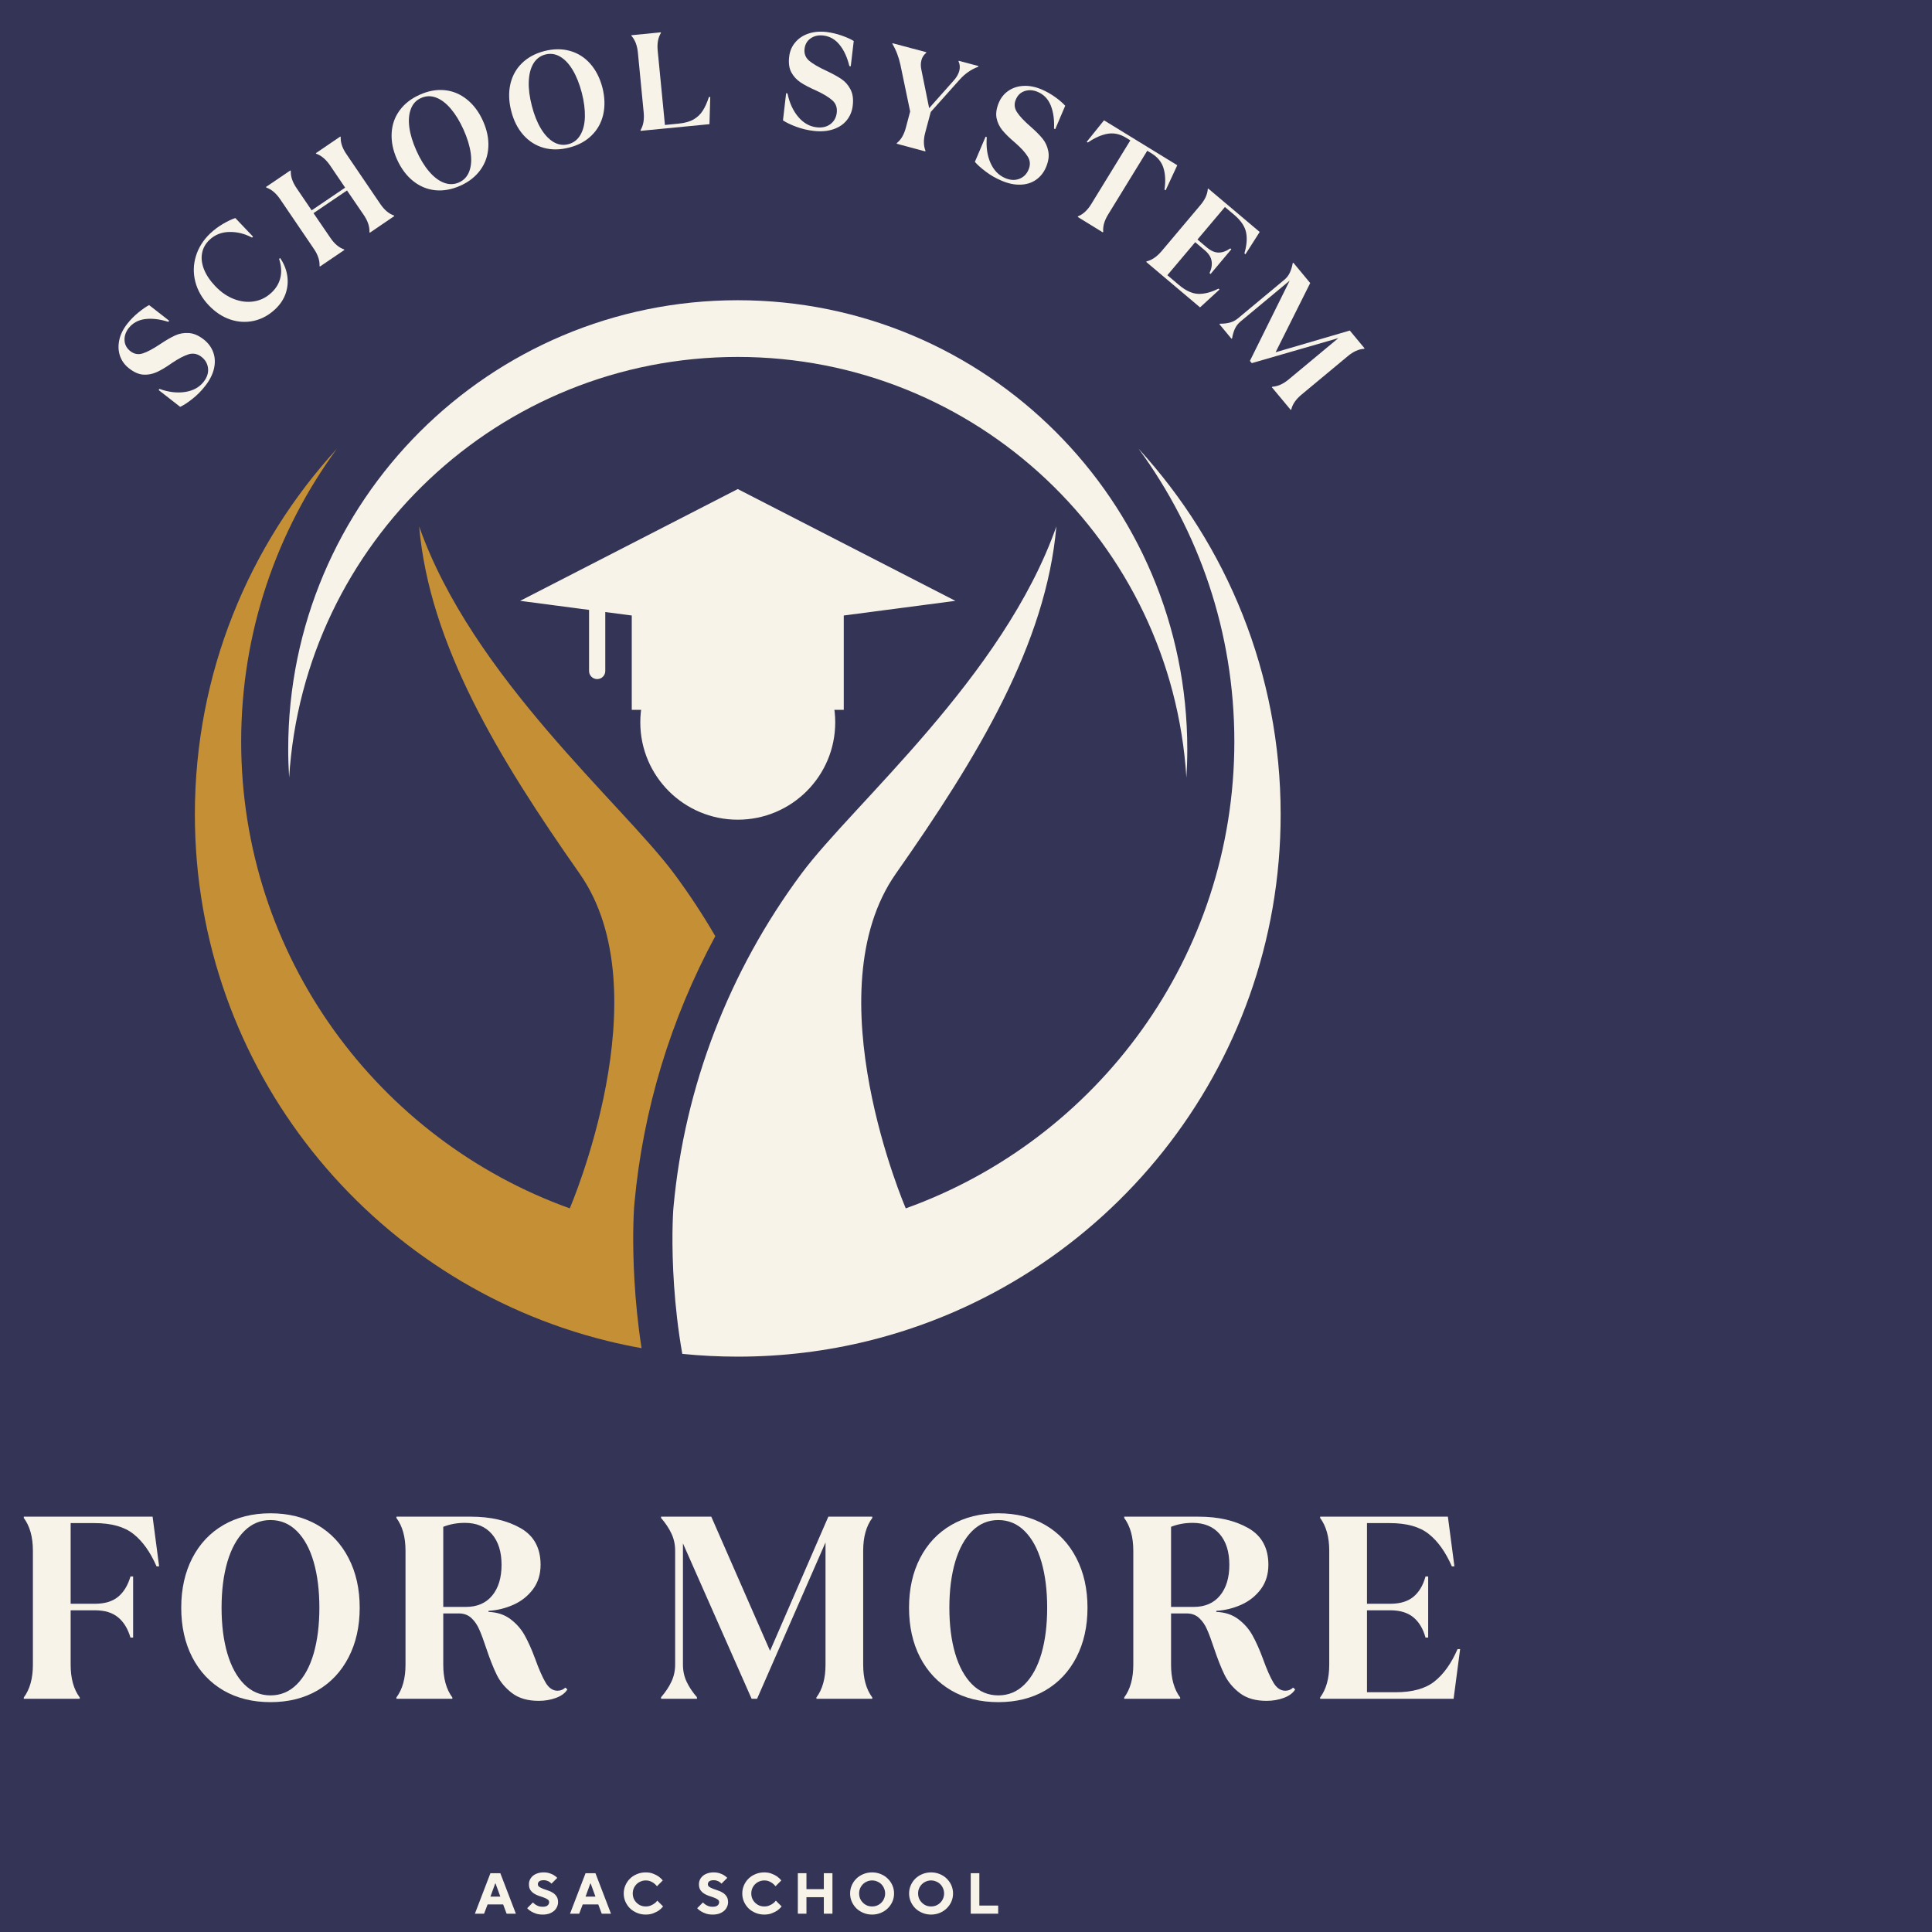 <svg xmlns="http://www.w3.org/2000/svg" xmlns:xlink="http://www.w3.org/1999/xlink" width="500" zoomAndPan="magnify" viewBox="0 0 375 375" height="500" preserveAspectRatio="xMidYMid meet" version="1.0"><defs><g/><clipPath id="257abada17"><path d="M 55 58.066 L 231 58.066 L 231 151 L 55 151 Z M 55 58.066 " clip-rule="nonzero"/></clipPath><clipPath id="3aa6c010ce"><path d="M 130 87 L 248.574 87 L 248.574 263.566 L 130 263.566 Z M 130 87 " clip-rule="nonzero"/></clipPath><clipPath id="a7061c2e11"><path d="M 37.824 87 L 139 87 L 139 262 L 37.824 262 Z M 37.824 87 " clip-rule="nonzero"/></clipPath></defs><rect x="-37.5" width="450" fill="#ffffff" y="-37.5" height="450" fill-opacity="1"/><rect x="-37.5" width="450" fill="#ffffff" y="-37.5" height="450" fill-opacity="1"/><rect x="-37.5" width="450" fill="#333456" y="-37.5" height="450" fill-opacity="1"/><path fill="#f8f3e8" d="M 124.281 140.207 C 124.281 150.645 132.75 159.102 143.199 159.102 C 153.648 159.102 162.117 150.645 162.117 140.207 C 162.117 129.773 153.648 121.312 143.199 121.312 C 132.75 121.312 124.281 129.773 124.281 140.207 " fill-opacity="1" fill-rule="nonzero"/><g clip-path="url(#257abada17)"><path fill="#f8f3e8" d="M 143.199 69.281 C 96.855 69.281 58.961 105.363 56.121 150.934 C 56.008 149.109 55.941 147.273 55.941 145.422 C 55.941 97.289 95.008 58.273 143.199 58.273 C 191.387 58.273 230.453 97.289 230.453 145.422 C 230.453 147.273 230.391 149.109 230.277 150.934 C 227.438 105.363 189.539 69.281 143.199 69.281 " fill-opacity="1" fill-rule="nonzero"/></g><path fill="#f8f3e8" d="M 100.957 116.625 L 143.199 94.926 L 185.441 116.625 L 163.773 119.469 L 163.773 137.781 L 122.625 137.781 L 122.625 119.469 L 117.484 118.797 L 117.484 130.242 C 117.484 131.109 116.781 131.812 115.91 131.812 C 115.043 131.812 114.336 131.109 114.336 130.242 L 114.336 118.383 L 100.957 116.625 " fill-opacity="1" fill-rule="nonzero"/><g clip-path="url(#3aa6c010ce)"><path fill="#f8f3e8" d="M 130.527 239.371 C 130.555 236.797 130.656 234.996 130.727 234.262 C 132.875 210.902 141.484 188.527 155.566 169.566 C 165.586 156.07 194.777 131.359 205.039 102.18 C 203.055 124.977 189.785 146.922 173.891 169.566 C 157.711 192.625 175.809 234.543 175.809 234.543 C 212.992 221.195 239.586 185.66 239.586 143.926 C 239.586 122.668 232.68 103.027 221 87.098 C 238.121 105.812 248.574 130.727 248.574 158.078 C 248.574 207.484 214.492 248.934 168.531 260.266 C 160.418 262.266 151.93 263.324 143.199 263.324 C 139.562 263.324 135.973 263.141 132.43 262.785 C 130.77 253.359 130.477 244.707 130.527 239.371 " fill-opacity="1" fill-rule="nonzero"/></g><g clip-path="url(#a7061c2e11)"><path fill="#c59035" d="M 122.91 239.297 C 122.938 236.555 123.047 234.52 123.145 233.531 C 124.812 215.375 130.176 197.762 138.836 181.711 C 136.406 177.531 133.738 173.477 130.836 169.566 C 120.809 156.074 91.621 131.363 81.359 102.184 C 83.344 124.977 96.613 146.922 112.504 169.566 C 128.691 192.625 110.59 234.543 110.59 234.543 C 73.406 221.195 46.812 185.664 46.812 143.93 C 46.812 122.668 53.719 103.027 65.398 87.098 C 48.273 105.812 37.824 130.727 37.824 158.082 C 37.824 207.484 71.902 248.934 117.867 260.266 C 120.059 260.805 122.281 261.277 124.527 261.676 C 123.039 252.109 122.871 243.664 122.91 239.297 " fill-opacity="1" fill-rule="nonzero"/></g><g fill="#f8f3e8" fill-opacity="1"><g transform="translate(34.644, 81)"><g><path d="M 5.188 -6.094 C 4.445 -5.133 3.617 -4.297 2.703 -3.578 C 1.797 -2.859 1.004 -2.344 0.328 -2.031 L -3.859 -5.297 L -3.688 -5.516 C -1.926 -4.879 -0.27 -4.68 1.281 -4.922 C 2.844 -5.16 4.047 -5.82 4.891 -6.906 C 5.555 -7.758 5.836 -8.629 5.734 -9.516 C 5.641 -10.398 5.223 -11.133 4.484 -11.719 C 3.691 -12.332 2.852 -12.504 1.969 -12.234 C 1.094 -11.961 0.023 -11.406 -1.234 -10.562 C -2.367 -9.758 -3.359 -9.164 -4.203 -8.781 C -5.047 -8.395 -5.914 -8.227 -6.812 -8.281 C -7.719 -8.344 -8.645 -8.75 -9.594 -9.5 C -10.426 -10.145 -11.008 -10.941 -11.344 -11.891 C -11.676 -12.848 -11.727 -13.875 -11.5 -14.969 C -11.27 -16.062 -10.75 -17.125 -9.938 -18.156 C -9.301 -18.969 -8.582 -19.695 -7.781 -20.344 C -6.977 -21 -6.285 -21.477 -5.703 -21.781 L -1.812 -18.75 L -1.969 -18.531 C -3.656 -19.062 -5.164 -19.238 -6.5 -19.062 C -7.832 -18.883 -8.891 -18.301 -9.672 -17.312 C -10.254 -16.551 -10.52 -15.754 -10.469 -14.922 C -10.426 -14.086 -10.047 -13.391 -9.328 -12.828 C -8.598 -12.266 -7.797 -12.125 -6.922 -12.406 C -6.047 -12.688 -4.898 -13.301 -3.484 -14.25 C -2.398 -14.977 -1.453 -15.523 -0.641 -15.891 C 0.172 -16.266 1.047 -16.422 1.984 -16.359 C 2.93 -16.305 3.906 -15.891 4.906 -15.109 C 5.781 -14.422 6.395 -13.586 6.75 -12.609 C 7.102 -11.641 7.148 -10.586 6.891 -9.453 C 6.629 -8.328 6.062 -7.207 5.188 -6.094 Z M 5.188 -6.094 "/></g></g></g><g fill="#f8f3e8" fill-opacity="1"><g transform="translate(46.036, 66.573)"><g><path d="M 7.422 -6.594 C 6.172 -5.406 4.773 -4.641 3.234 -4.297 C 1.691 -3.961 0.16 -4.051 -1.359 -4.562 C -2.879 -5.082 -4.266 -6 -5.516 -7.312 C -6.828 -8.695 -7.695 -10.223 -8.125 -11.891 C -8.551 -13.555 -8.516 -15.207 -8.016 -16.844 C -7.523 -18.477 -6.609 -19.941 -5.266 -21.234 C -4.441 -22.004 -3.582 -22.645 -2.688 -23.156 C -1.789 -23.676 -1.016 -24.039 -0.359 -24.25 L 3.078 -20.641 L 2.891 -20.453 C 1.441 -21.223 -0.035 -21.586 -1.547 -21.547 C -3.055 -21.516 -4.332 -21.004 -5.375 -20.016 C -6.156 -19.273 -6.633 -18.414 -6.812 -17.438 C -7 -16.469 -6.879 -15.43 -6.453 -14.328 C -6.023 -13.223 -5.289 -12.125 -4.25 -11.031 C -3.156 -9.875 -1.945 -9.039 -0.625 -8.531 C 0.695 -8.02 2 -7.867 3.281 -8.078 C 4.562 -8.285 5.703 -8.863 6.703 -9.812 C 7.598 -10.664 8.164 -11.645 8.406 -12.75 C 8.645 -13.852 8.555 -15.039 8.141 -16.312 L 8.328 -16.5 C 9.055 -15.445 9.516 -14.332 9.703 -13.156 C 9.898 -11.988 9.812 -10.832 9.438 -9.688 C 9.062 -8.551 8.391 -7.52 7.422 -6.594 Z M 7.422 -6.594 "/></g></g></g><g fill="#f8f3e8" fill-opacity="1"><g transform="translate(60.571, 52.78)"><g><path d="M 1.453 -1.156 C 1.504 -2.207 1.141 -3.312 0.359 -4.469 L -6.203 -14.125 C -6.992 -15.281 -7.883 -16.031 -8.875 -16.375 L -8.953 -16.484 L -4.203 -19.703 L -4.125 -19.594 C -4.176 -18.539 -3.805 -17.438 -3.016 -16.281 L -0.078 -11.953 L 6.422 -16.359 L 3.484 -20.688 C 2.691 -21.844 1.801 -22.594 0.812 -22.938 L 0.734 -23.047 L 5.484 -26.281 L 5.562 -26.172 C 5.508 -25.117 5.879 -24.016 6.672 -22.859 L 13.234 -13.203 C 14.016 -12.047 14.898 -11.297 15.891 -10.953 L 15.969 -10.844 L 11.219 -7.609 L 11.141 -7.719 C 11.191 -8.77 10.828 -9.875 10.047 -11.031 L 6.781 -15.812 L 0.281 -11.406 L 3.547 -6.625 C 4.328 -5.469 5.211 -4.719 6.203 -4.375 L 6.281 -4.266 L 1.531 -1.047 Z M 1.453 -1.156 "/></g></g></g><g fill="#f8f3e8" fill-opacity="1"><g transform="translate(79.94, 39.894)"><g><path d="M 9.438 -3.859 C 7.758 -3.109 6.129 -2.812 4.547 -2.969 C 2.961 -3.133 1.523 -3.734 0.234 -4.766 C -1.047 -5.797 -2.082 -7.188 -2.875 -8.938 C -3.656 -10.676 -4.004 -12.375 -3.922 -14.031 C -3.836 -15.688 -3.328 -17.156 -2.391 -18.438 C -1.461 -19.727 -0.16 -20.75 1.516 -21.5 C 3.172 -22.25 4.789 -22.547 6.375 -22.391 C 7.957 -22.234 9.395 -21.633 10.688 -20.594 C 11.977 -19.562 13.016 -18.176 13.797 -16.438 C 14.586 -14.688 14.938 -12.984 14.844 -11.328 C 14.758 -9.68 14.25 -8.211 13.312 -6.922 C 12.383 -5.629 11.094 -4.609 9.438 -3.859 Z M 9.156 -4.484 C 10.102 -4.91 10.766 -5.625 11.141 -6.625 C 11.523 -7.625 11.617 -8.816 11.422 -10.203 C 11.223 -11.598 10.758 -13.109 10.031 -14.734 C 9.301 -16.359 8.477 -17.707 7.562 -18.781 C 6.656 -19.852 5.703 -20.578 4.703 -20.953 C 3.711 -21.328 2.742 -21.301 1.797 -20.875 C 0.848 -20.457 0.188 -19.75 -0.188 -18.75 C -0.57 -17.75 -0.672 -16.551 -0.484 -15.156 C -0.297 -13.77 0.16 -12.266 0.891 -10.641 C 1.617 -9.016 2.441 -7.664 3.359 -6.594 C 4.285 -5.52 5.242 -4.797 6.234 -4.422 C 7.234 -4.047 8.207 -4.066 9.156 -4.484 Z M 9.156 -4.484 "/></g></g></g><g fill="#f8f3e8" fill-opacity="1"><g transform="translate(100.526, 30.844)"><g><path d="M 9.953 -2.203 C 8.172 -1.742 6.516 -1.727 4.984 -2.156 C 3.453 -2.594 2.141 -3.426 1.047 -4.656 C -0.047 -5.895 -0.828 -7.441 -1.297 -9.297 C -1.773 -11.148 -1.832 -12.883 -1.469 -14.5 C -1.102 -16.113 -0.352 -17.473 0.781 -18.578 C 1.914 -19.691 3.375 -20.477 5.156 -20.938 C 6.914 -21.383 8.562 -21.395 10.094 -20.969 C 11.633 -20.539 12.953 -19.707 14.047 -18.469 C 15.141 -17.227 15.926 -15.68 16.406 -13.828 C 16.875 -11.973 16.926 -10.238 16.562 -8.625 C 16.195 -7.02 15.441 -5.66 14.297 -4.547 C 13.16 -3.43 11.711 -2.648 9.953 -2.203 Z M 9.797 -2.859 C 10.797 -3.117 11.566 -3.707 12.109 -4.625 C 12.66 -5.551 12.957 -6.719 13 -8.125 C 13.039 -9.531 12.844 -11.094 12.406 -12.812 C 11.957 -14.539 11.375 -16.008 10.656 -17.219 C 9.945 -18.426 9.129 -19.301 8.203 -19.844 C 7.285 -20.383 6.328 -20.523 5.328 -20.266 C 4.328 -20.004 3.551 -19.414 3 -18.5 C 2.457 -17.582 2.16 -16.422 2.109 -15.016 C 2.055 -13.609 2.254 -12.039 2.703 -10.312 C 3.141 -8.594 3.719 -7.129 4.438 -5.922 C 5.164 -4.711 5.988 -3.832 6.906 -3.281 C 7.832 -2.738 8.797 -2.598 9.797 -2.859 Z M 9.797 -2.859 "/></g></g></g><g fill="#f8f3e8" fill-opacity="1"><g transform="translate(122.502, 25.571)"><g><path d="M 1.828 -0.312 C 2.367 -1.207 2.57 -2.348 2.438 -3.734 L 1.312 -15.359 C 1.176 -16.754 0.758 -17.836 0.062 -18.609 L 0.047 -18.734 L 5.766 -19.297 L 5.781 -19.172 C 5.227 -18.273 5.02 -17.129 5.156 -15.734 L 6.562 -1.312 L 9.219 -1.578 C 10.406 -1.691 11.375 -1.961 12.125 -2.391 C 12.875 -2.828 13.469 -3.395 13.906 -4.094 C 14.352 -4.789 14.75 -5.672 15.094 -6.734 L 15.359 -6.75 L 15.203 -1.469 L 1.844 -0.172 Z M 1.828 -0.312 "/></g></g></g><g fill="#f8f3e8" fill-opacity="1"><g transform="translate(140.77, 24.177)"><g/></g></g><g fill="#f8f3e8" fill-opacity="1"><g transform="translate(150.069, 24.146)"><g><path d="M 7.906 1.266 C 6.695 1.129 5.551 0.859 4.469 0.453 C 3.383 0.047 2.531 -0.363 1.906 -0.781 L 2.516 -6.047 L 2.781 -6.016 C 3.164 -4.172 3.863 -2.648 4.875 -1.453 C 5.883 -0.266 7.07 0.406 8.438 0.562 C 9.52 0.688 10.414 0.477 11.125 -0.062 C 11.832 -0.602 12.238 -1.336 12.344 -2.266 C 12.457 -3.266 12.172 -4.066 11.484 -4.672 C 10.797 -5.285 9.766 -5.91 8.391 -6.547 C 7.109 -7.109 6.082 -7.645 5.312 -8.156 C 4.539 -8.676 3.941 -9.332 3.516 -10.125 C 3.098 -10.926 2.961 -11.926 3.109 -13.125 C 3.223 -14.176 3.602 -15.094 4.25 -15.875 C 4.895 -16.664 5.742 -17.242 6.797 -17.609 C 7.848 -17.973 9.031 -18.082 10.344 -17.938 C 11.363 -17.812 12.359 -17.578 13.328 -17.234 C 14.305 -16.891 15.078 -16.539 15.641 -16.188 L 15.062 -11.281 L 14.797 -11.312 C 14.379 -13.031 13.742 -14.41 12.891 -15.453 C 12.047 -16.504 11 -17.102 9.75 -17.25 C 8.789 -17.363 7.969 -17.18 7.281 -16.703 C 6.594 -16.234 6.195 -15.551 6.094 -14.656 C 5.988 -13.727 6.285 -12.961 6.984 -12.359 C 7.68 -11.766 8.805 -11.109 10.359 -10.391 C 11.535 -9.836 12.492 -9.312 13.234 -8.812 C 13.973 -8.32 14.562 -7.656 15 -6.812 C 15.445 -5.977 15.598 -4.938 15.453 -3.688 C 15.328 -2.57 14.938 -1.609 14.281 -0.797 C 13.633 0.004 12.758 0.586 11.656 0.953 C 10.562 1.316 9.312 1.422 7.906 1.266 Z M 7.906 1.266 "/></g></g></g><g fill="#f8f3e8" fill-opacity="1"><g transform="translate(168.332, 26.386)"><g><path d="M 5.75 1.375 C 6.562 0.727 7.145 -0.27 7.5 -1.625 L 8.328 -4.75 L 6.438 -13.812 C 6.102 -15.352 5.582 -16.707 4.875 -17.875 L 4.906 -18 L 11.469 -16.25 L 11.438 -16.125 C 10.969 -15.738 10.66 -15.266 10.516 -14.703 C 10.359 -14.117 10.359 -13.484 10.516 -12.797 L 12.016 -5.391 L 16.875 -10.859 C 17.363 -11.422 17.691 -12.004 17.859 -12.609 C 18.035 -13.297 17.988 -13.914 17.719 -14.469 L 17.75 -14.594 L 21.594 -13.562 L 21.562 -13.438 C 20.188 -12.926 18.988 -12.102 17.969 -10.969 L 12.328 -4.656 L 11.25 -0.625 C 10.895 0.727 10.91 1.891 11.297 2.859 L 11.266 3 L 5.719 1.516 Z M 5.75 1.375 "/></g></g></g><g fill="#f8f3e8" fill-opacity="1"><g transform="translate(187.162, 31.607)"><g><path d="M 7.219 3.453 C 6.102 2.984 5.082 2.395 4.156 1.688 C 3.227 0.988 2.531 0.363 2.062 -0.188 L 4.141 -5.078 L 4.375 -4.984 C 4.219 -3.109 4.453 -1.453 5.078 -0.016 C 5.711 1.422 6.66 2.41 7.922 2.953 C 8.922 3.379 9.836 3.43 10.672 3.109 C 11.504 2.797 12.102 2.207 12.469 1.344 C 12.863 0.426 12.816 -0.422 12.328 -1.203 C 11.848 -1.992 11.039 -2.883 9.906 -3.875 C 8.832 -4.781 8 -5.594 7.406 -6.312 C 6.82 -7.031 6.441 -7.828 6.266 -8.703 C 6.098 -9.586 6.25 -10.586 6.719 -11.703 C 7.133 -12.672 7.758 -13.438 8.594 -14 C 9.438 -14.57 10.414 -14.883 11.531 -14.938 C 12.645 -14.988 13.805 -14.758 15.016 -14.25 C 15.961 -13.844 16.852 -13.336 17.688 -12.734 C 18.52 -12.129 19.156 -11.578 19.594 -11.078 L 17.656 -6.531 L 17.422 -6.641 C 17.504 -8.398 17.289 -9.906 16.781 -11.156 C 16.27 -12.406 15.43 -13.273 14.266 -13.766 C 13.391 -14.141 12.551 -14.195 11.75 -13.938 C 10.945 -13.676 10.367 -13.129 10.016 -12.297 C 9.648 -11.453 9.719 -10.641 10.219 -9.859 C 10.719 -9.078 11.609 -8.129 12.891 -7.016 C 13.879 -6.148 14.648 -5.375 15.203 -4.688 C 15.766 -4 16.133 -3.188 16.312 -2.25 C 16.5 -1.32 16.348 -0.281 15.859 0.875 C 15.422 1.895 14.773 2.703 13.922 3.297 C 13.066 3.891 12.062 4.203 10.906 4.234 C 9.75 4.273 8.52 4.016 7.219 3.453 Z M 7.219 3.453 "/></g></g></g><g fill="#f8f3e8" fill-opacity="1"><g transform="translate(204.024, 38.933)"><g><path d="M 5.234 3.047 C 6.203 2.66 7.051 1.875 7.781 0.688 L 15.375 -11.688 L 14.531 -12.203 C 13.363 -12.922 12.172 -13.176 10.953 -12.969 C 9.742 -12.758 8.469 -12.191 7.125 -11.266 L 6.906 -11.406 L 10.266 -15.578 L 24.484 -6.859 L 22.219 -1.984 L 22 -2.125 C 22.238 -3.727 22.176 -5.117 21.812 -6.297 C 21.457 -7.473 20.688 -8.426 19.5 -9.156 L 18.656 -9.672 L 11.062 2.703 C 10.332 3.891 10.016 5.004 10.109 6.047 L 10.031 6.172 L 5.156 3.172 Z M 5.234 3.047 "/></g></g></g><g fill="#f8f3e8" fill-opacity="1"><g transform="translate(221.053, 49.633)"><g><path d="M 1.516 1.094 C 2.523 0.852 3.484 0.203 4.391 -0.859 L 11.922 -9.797 C 12.828 -10.859 13.312 -11.91 13.375 -12.953 L 13.453 -13.047 L 23.453 -4.609 L 20.688 -0.281 L 20.484 -0.453 C 20.941 -2.004 21.051 -3.359 20.812 -4.516 C 20.582 -5.68 19.812 -6.82 18.5 -7.938 L 16.703 -9.453 L 11.375 -3.141 L 13.188 -1.609 C 13.969 -0.953 14.727 -0.617 15.469 -0.609 C 16.219 -0.609 16.977 -0.879 17.75 -1.422 L 17.953 -1.25 L 13.922 3.547 L 13.719 3.375 C 14.113 2.52 14.242 1.723 14.109 0.984 C 13.984 0.254 13.531 -0.438 12.75 -1.094 L 10.938 -2.625 L 5.531 3.781 L 7.766 5.672 C 9.086 6.785 10.344 7.363 11.531 7.406 C 12.719 7.445 14.023 7.109 15.453 6.391 L 15.656 6.562 L 11.875 10.031 L 1.422 1.203 Z M 1.516 1.094 "/></g></g></g><g fill="#f8f3e8" fill-opacity="1"><g transform="translate(235.795, 61.86)"><g><path d="M 1.016 0.969 C 1.711 0.977 2.348 0.906 2.922 0.75 C 3.492 0.602 4.016 0.332 4.484 -0.062 L 13.484 -7.547 C 13.961 -7.941 14.32 -8.406 14.562 -8.938 C 14.812 -9.477 15 -10.098 15.125 -10.797 L 15.234 -10.875 L 18.516 -6.922 L 11.797 6.516 L 26.203 2.297 L 29.078 5.766 L 28.969 5.844 C 27.926 5.906 26.867 6.383 25.797 7.281 L 16.812 14.75 C 15.738 15.645 15.082 16.598 14.844 17.609 L 14.734 17.703 L 11.062 13.297 L 11.172 13.203 C 12.211 13.148 13.27 12.676 14.344 11.781 L 23.984 3.766 L 7.172 8.625 L 6.812 8.188 L 14.531 -7.391 L 4.984 0.547 C 4.516 0.941 4.156 1.406 3.906 1.938 C 3.656 2.477 3.473 3.098 3.359 3.797 L 3.234 3.891 L 0.891 1.062 Z M 1.016 0.969 "/></g></g></g><g fill="#f8f3e8" fill-opacity="1"><g transform="translate(1.088, 329.729)"><g><path d="M 3.531 -0.25 C 4.707 -1.832 5.297 -3.953 5.297 -6.609 L 5.297 -28.734 C 5.297 -31.391 4.707 -33.508 3.531 -35.094 L 3.531 -35.344 L 28.531 -35.344 L 29.797 -25.703 L 29.297 -25.703 C 28.078 -28.492 26.582 -30.586 24.812 -31.984 C 23.051 -33.391 20.535 -34.094 17.266 -34.094 L 12.625 -34.094 L 12.625 -18.438 L 17.328 -18.438 C 19.242 -18.438 20.75 -18.891 21.844 -19.797 C 22.938 -20.703 23.734 -22.016 24.234 -23.734 L 24.75 -23.734 L 24.75 -11.875 L 24.234 -11.875 C 23.734 -13.582 22.938 -14.891 21.844 -15.797 C 20.75 -16.711 19.242 -17.172 17.328 -17.172 L 12.625 -17.172 L 12.625 -6.609 C 12.625 -3.953 13.211 -1.832 14.391 -0.25 L 14.391 0 L 3.531 0 Z M 3.531 -0.25 "/></g></g></g><g fill="#f8f3e8" fill-opacity="1"><g transform="translate(33.209, 329.729)"><g><path d="M 19.297 0.656 C 15.828 0.656 12.785 -0.098 10.172 -1.609 C 7.566 -3.129 5.547 -5.273 4.109 -8.047 C 2.68 -10.828 1.969 -14.035 1.969 -17.672 C 1.969 -21.305 2.68 -24.516 4.109 -27.297 C 5.547 -30.078 7.566 -32.223 10.172 -33.734 C 12.785 -35.242 15.828 -36 19.297 -36 C 22.766 -36 25.801 -35.242 28.406 -33.734 C 31.008 -32.223 33.023 -30.078 34.453 -27.297 C 35.891 -24.516 36.609 -21.305 36.609 -17.672 C 36.609 -14.035 35.891 -10.828 34.453 -8.047 C 33.023 -5.273 31.008 -3.129 28.406 -1.609 C 25.801 -0.098 22.766 0.656 19.297 0.656 Z M 19.297 -0.656 C 21.273 -0.656 22.977 -1.367 24.406 -2.797 C 25.844 -4.234 26.93 -6.227 27.672 -8.781 C 28.41 -11.344 28.781 -14.305 28.781 -17.672 C 28.781 -21.035 28.41 -24 27.672 -26.562 C 26.93 -29.125 25.844 -31.117 24.406 -32.547 C 22.977 -33.973 21.273 -34.688 19.297 -34.688 C 17.336 -34.688 15.641 -33.973 14.203 -32.547 C 12.773 -31.117 11.68 -29.125 10.922 -26.562 C 10.172 -24 9.797 -21.035 9.797 -17.672 C 9.797 -14.305 10.172 -11.344 10.922 -8.781 C 11.68 -6.227 12.773 -4.234 14.203 -2.797 C 15.641 -1.367 17.336 -0.656 19.297 -0.656 Z M 19.297 -0.656 "/></g></g></g><g fill="#f8f3e8" fill-opacity="1"><g transform="translate(73.412, 329.729)"><g><path d="M 31.156 0.406 C 29.039 0.406 27.32 -0.086 26 -1.078 C 24.688 -2.078 23.691 -3.258 23.016 -4.625 C 22.348 -5.988 21.66 -7.727 20.953 -9.844 C 20.453 -11.363 20.004 -12.566 19.609 -13.453 C 19.223 -14.348 18.711 -15.086 18.078 -15.672 C 17.441 -16.266 16.633 -16.562 15.656 -16.562 L 12.625 -16.562 L 12.625 -6.609 C 12.625 -3.953 13.211 -1.832 14.391 -0.25 L 14.391 0 L 3.531 0 L 3.531 -0.25 C 4.707 -1.832 5.297 -3.953 5.297 -6.609 L 5.297 -28.734 C 5.297 -31.391 4.707 -33.508 3.531 -35.094 L 3.531 -35.344 L 17.984 -35.344 C 21.816 -35.344 25.031 -34.602 27.625 -33.125 C 30.219 -31.645 31.516 -29.27 31.516 -26 C 31.516 -24.156 31.023 -22.578 30.047 -21.266 C 29.066 -19.953 27.801 -18.945 26.25 -18.25 C 24.707 -17.562 23.094 -17.164 21.406 -17.062 L 21.406 -16.859 C 23.094 -16.797 24.516 -16.328 25.672 -15.453 C 26.836 -14.578 27.766 -13.516 28.453 -12.266 C 29.141 -11.023 29.805 -9.531 30.453 -7.781 C 31.191 -5.727 31.875 -4.176 32.5 -3.125 C 33.125 -2.082 33.891 -1.562 34.797 -1.562 C 35.398 -1.562 35.906 -1.766 36.312 -2.172 L 36.719 -1.812 C 36.281 -1.102 35.547 -0.555 34.516 -0.172 C 33.484 0.211 32.363 0.406 31.156 0.406 Z M 17.016 -17.828 C 19.203 -17.828 20.898 -18.555 22.109 -20.016 C 23.328 -21.484 23.938 -23.477 23.938 -26 C 23.938 -28.531 23.312 -30.52 22.062 -31.969 C 20.82 -33.414 19.07 -34.141 16.812 -34.141 C 15.301 -34.141 13.906 -33.883 12.625 -33.375 L 12.625 -17.828 Z M 17.016 -17.828 "/></g></g></g><g fill="#f8f3e8" fill-opacity="1"><g transform="translate(111.443, 329.729)"><g/></g></g><g fill="#f8f3e8" fill-opacity="1"><g transform="translate(125.685, 329.729)"><g><path d="M 2.625 -0.297 C 3.5 -1.305 4.172 -2.316 4.641 -3.328 C 5.117 -4.336 5.359 -5.43 5.359 -6.609 L 5.359 -28.781 C 5.359 -29.957 5.117 -31.051 4.641 -32.062 C 4.172 -33.07 3.5 -34.082 2.625 -35.094 L 2.625 -35.344 L 12.375 -35.344 L 23.781 -9.297 L 35.094 -35.344 L 43.625 -35.344 L 43.625 -35.094 C 42.445 -33.508 41.859 -31.391 41.859 -28.734 L 41.859 -6.609 C 41.859 -3.953 42.445 -1.832 43.625 -0.25 L 43.625 0 L 32.781 0 L 32.781 -0.25 C 33.957 -1.832 34.547 -3.953 34.547 -6.609 L 34.547 -30.344 L 21.266 0 L 20.203 0 L 6.875 -30.156 L 6.875 -6.609 C 6.875 -5.43 7.109 -4.336 7.578 -3.328 C 8.047 -2.316 8.719 -1.305 9.594 -0.297 L 9.594 0 L 2.625 0 Z M 2.625 -0.297 "/></g></g></g><g fill="#f8f3e8" fill-opacity="1"><g transform="translate(174.474, 329.729)"><g><path d="M 19.297 0.656 C 15.828 0.656 12.785 -0.098 10.172 -1.609 C 7.566 -3.129 5.547 -5.273 4.109 -8.047 C 2.68 -10.828 1.969 -14.035 1.969 -17.672 C 1.969 -21.305 2.68 -24.516 4.109 -27.297 C 5.547 -30.078 7.566 -32.223 10.172 -33.734 C 12.785 -35.242 15.828 -36 19.297 -36 C 22.766 -36 25.801 -35.242 28.406 -33.734 C 31.008 -32.223 33.023 -30.078 34.453 -27.297 C 35.891 -24.516 36.609 -21.305 36.609 -17.672 C 36.609 -14.035 35.891 -10.828 34.453 -8.047 C 33.023 -5.273 31.008 -3.129 28.406 -1.609 C 25.801 -0.098 22.766 0.656 19.297 0.656 Z M 19.297 -0.656 C 21.273 -0.656 22.977 -1.367 24.406 -2.797 C 25.844 -4.234 26.93 -6.227 27.672 -8.781 C 28.41 -11.344 28.781 -14.305 28.781 -17.672 C 28.781 -21.035 28.41 -24 27.672 -26.562 C 26.93 -29.125 25.844 -31.117 24.406 -32.547 C 22.977 -33.973 21.273 -34.688 19.297 -34.688 C 17.336 -34.688 15.641 -33.973 14.203 -32.547 C 12.773 -31.117 11.68 -29.125 10.922 -26.562 C 10.172 -24 9.797 -21.035 9.797 -17.672 C 9.797 -14.305 10.172 -11.344 10.922 -8.781 C 11.68 -6.227 12.773 -4.234 14.203 -2.797 C 15.641 -1.367 17.336 -0.656 19.297 -0.656 Z M 19.297 -0.656 "/></g></g></g><g fill="#f8f3e8" fill-opacity="1"><g transform="translate(214.676, 329.729)"><g><path d="M 31.156 0.406 C 29.039 0.406 27.32 -0.086 26 -1.078 C 24.688 -2.078 23.691 -3.258 23.016 -4.625 C 22.348 -5.988 21.66 -7.727 20.953 -9.844 C 20.453 -11.363 20.004 -12.566 19.609 -13.453 C 19.223 -14.348 18.711 -15.086 18.078 -15.672 C 17.441 -16.266 16.633 -16.562 15.656 -16.562 L 12.625 -16.562 L 12.625 -6.609 C 12.625 -3.953 13.211 -1.832 14.391 -0.25 L 14.391 0 L 3.531 0 L 3.531 -0.25 C 4.707 -1.832 5.297 -3.953 5.297 -6.609 L 5.297 -28.734 C 5.297 -31.391 4.707 -33.508 3.531 -35.094 L 3.531 -35.344 L 17.984 -35.344 C 21.816 -35.344 25.031 -34.602 27.625 -33.125 C 30.219 -31.645 31.516 -29.27 31.516 -26 C 31.516 -24.156 31.023 -22.578 30.047 -21.266 C 29.066 -19.953 27.801 -18.945 26.25 -18.25 C 24.707 -17.562 23.094 -17.164 21.406 -17.062 L 21.406 -16.859 C 23.094 -16.797 24.516 -16.328 25.672 -15.453 C 26.836 -14.578 27.766 -13.516 28.453 -12.266 C 29.141 -11.023 29.805 -9.531 30.453 -7.781 C 31.191 -5.727 31.875 -4.176 32.5 -3.125 C 33.125 -2.082 33.891 -1.562 34.797 -1.562 C 35.398 -1.562 35.906 -1.766 36.312 -2.172 L 36.719 -1.812 C 36.281 -1.102 35.547 -0.555 34.516 -0.172 C 33.484 0.211 32.363 0.406 31.156 0.406 Z M 17.016 -17.828 C 19.203 -17.828 20.898 -18.555 22.109 -20.016 C 23.328 -21.484 23.938 -23.477 23.938 -26 C 23.938 -28.531 23.312 -30.52 22.062 -31.969 C 20.82 -33.414 19.07 -34.141 16.812 -34.141 C 15.301 -34.141 13.906 -33.883 12.625 -33.375 L 12.625 -17.828 Z M 17.016 -17.828 "/></g></g></g><g fill="#f8f3e8" fill-opacity="1"><g transform="translate(252.707, 329.729)"><g><path d="M 3.531 -0.25 C 4.707 -1.832 5.297 -3.953 5.297 -6.609 L 5.297 -28.734 C 5.297 -31.391 4.707 -33.508 3.531 -35.094 L 3.531 -35.344 L 28.328 -35.344 L 29.594 -25.703 L 29.094 -25.703 C 27.875 -28.492 26.379 -30.586 24.609 -31.984 C 22.848 -33.391 20.332 -34.094 17.062 -34.094 L 12.625 -34.094 L 12.625 -18.438 L 17.125 -18.438 C 19.039 -18.438 20.547 -18.891 21.641 -19.797 C 22.734 -20.703 23.516 -22.016 23.984 -23.734 L 24.5 -23.734 L 24.5 -11.875 L 23.984 -11.875 C 23.516 -13.582 22.734 -14.891 21.641 -15.797 C 20.547 -16.711 19.039 -17.172 17.125 -17.172 L 12.625 -17.172 L 12.625 -1.266 L 18.188 -1.266 C 21.445 -1.266 23.957 -1.961 25.719 -3.359 C 27.488 -4.754 28.984 -6.848 30.203 -9.641 L 30.703 -9.641 L 29.438 0 L 3.531 0 Z M 3.531 -0.25 "/></g></g></g><g fill="#f8f3e8" fill-opacity="1"><g transform="translate(92.114, 371.446)"><g><path d="M 3.078 -7.859 L 5 -7.859 L 8.016 0 L 6.219 0 L 5.547 -1.797 L 2.531 -1.797 L 1.844 0 L 0.062 0 Z M 5 -3.312 L 4.062 -5.891 L 4.016 -5.891 L 3.078 -3.312 Z M 5 -3.312 "/></g></g></g><g fill="#f8f3e8" fill-opacity="1"><g transform="translate(102.103, 371.446)"><g><path d="M 3.25 0.172 C 2.738 0.172 2.297 0.109 1.922 -0.016 C 1.547 -0.148 1.227 -0.297 0.969 -0.453 C 0.676 -0.629 0.426 -0.832 0.219 -1.062 L 1.344 -2.188 C 1.477 -2.031 1.641 -1.891 1.828 -1.766 C 1.984 -1.66 2.176 -1.562 2.406 -1.469 C 2.633 -1.383 2.898 -1.344 3.203 -1.344 C 3.648 -1.344 3.973 -1.426 4.172 -1.594 C 4.379 -1.77 4.484 -1.988 4.484 -2.25 C 4.484 -2.469 4.383 -2.641 4.188 -2.766 C 4 -2.898 3.758 -3.02 3.469 -3.125 C 3.176 -3.227 2.859 -3.336 2.516 -3.453 C 2.18 -3.566 1.867 -3.711 1.578 -3.891 C 1.285 -4.078 1.039 -4.312 0.844 -4.594 C 0.656 -4.883 0.562 -5.258 0.562 -5.719 C 0.562 -6.031 0.625 -6.32 0.75 -6.594 C 0.883 -6.875 1.07 -7.117 1.312 -7.328 C 1.562 -7.547 1.863 -7.711 2.219 -7.828 C 2.57 -7.953 2.973 -8.016 3.422 -8.016 C 3.859 -8.016 4.242 -7.957 4.578 -7.844 C 4.91 -7.738 5.18 -7.617 5.391 -7.484 C 5.648 -7.328 5.875 -7.148 6.062 -6.953 L 4.938 -5.828 C 4.812 -5.961 4.68 -6.078 4.547 -6.172 C 4.422 -6.254 4.266 -6.328 4.078 -6.391 C 3.898 -6.461 3.703 -6.5 3.484 -6.5 C 3.055 -6.5 2.75 -6.426 2.562 -6.281 C 2.383 -6.133 2.297 -5.945 2.297 -5.719 C 2.297 -5.5 2.395 -5.32 2.594 -5.188 C 2.789 -5.062 3.035 -4.941 3.328 -4.828 C 3.617 -4.723 3.93 -4.613 4.266 -4.5 C 4.598 -4.395 4.91 -4.25 5.203 -4.062 C 5.492 -3.883 5.734 -3.648 5.922 -3.359 C 6.117 -3.066 6.219 -2.695 6.219 -2.25 C 6.219 -1.926 6.148 -1.617 6.016 -1.328 C 5.891 -1.035 5.695 -0.773 5.438 -0.547 C 5.176 -0.328 4.863 -0.148 4.5 -0.016 C 4.133 0.109 3.719 0.172 3.25 0.172 Z M 3.25 0.172 "/></g></g></g><g fill="#f8f3e8" fill-opacity="1"><g transform="translate(110.577, 371.446)"><g><path d="M 3.078 -7.859 L 5 -7.859 L 8.016 0 L 6.219 0 L 5.547 -1.797 L 2.531 -1.797 L 1.844 0 L 0.062 0 Z M 5 -3.312 L 4.062 -5.891 L 4.016 -5.891 L 3.078 -3.312 Z M 5 -3.312 "/></g></g></g><g fill="#f8f3e8" fill-opacity="1"><g transform="translate(120.566, 371.446)"><g><path d="M 4.766 0.172 C 4.16 0.172 3.598 0.062 3.078 -0.156 C 2.555 -0.375 2.102 -0.664 1.719 -1.031 C 1.344 -1.406 1.047 -1.836 0.828 -2.328 C 0.609 -2.828 0.5 -3.359 0.5 -3.922 C 0.5 -4.484 0.609 -5.016 0.828 -5.516 C 1.047 -6.016 1.344 -6.445 1.719 -6.812 C 2.102 -7.188 2.555 -7.477 3.078 -7.688 C 3.598 -7.906 4.16 -8.016 4.766 -8.016 C 5.316 -8.016 5.797 -7.93 6.203 -7.766 C 6.617 -7.609 6.969 -7.43 7.25 -7.234 C 7.57 -7.004 7.848 -6.742 8.078 -6.453 L 6.953 -5.328 C 6.785 -5.535 6.598 -5.723 6.391 -5.891 C 6.203 -6.035 5.973 -6.164 5.703 -6.281 C 5.43 -6.395 5.117 -6.453 4.766 -6.453 C 4.41 -6.453 4.082 -6.383 3.781 -6.25 C 3.477 -6.125 3.211 -5.945 2.984 -5.719 C 2.754 -5.488 2.57 -5.219 2.438 -4.906 C 2.312 -4.602 2.25 -4.273 2.25 -3.922 C 2.25 -3.578 2.312 -3.25 2.438 -2.938 C 2.57 -2.633 2.754 -2.367 2.984 -2.141 C 3.211 -1.91 3.477 -1.727 3.781 -1.594 C 4.082 -1.469 4.41 -1.406 4.766 -1.406 C 5.129 -1.406 5.445 -1.461 5.719 -1.578 C 6 -1.691 6.238 -1.82 6.438 -1.969 C 6.664 -2.125 6.859 -2.312 7.016 -2.531 L 8.141 -1.406 C 7.898 -1.113 7.617 -0.848 7.297 -0.609 C 7.004 -0.422 6.648 -0.242 6.234 -0.078 C 5.816 0.086 5.328 0.172 4.766 0.172 Z M 4.766 0.172 "/></g></g></g><g fill="#f8f3e8" fill-opacity="1"><g transform="translate(130.836, 371.446)"><g/></g></g><g fill="#f8f3e8" fill-opacity="1"><g transform="translate(135.101, 371.446)"><g><path d="M 3.25 0.172 C 2.738 0.172 2.297 0.109 1.922 -0.016 C 1.547 -0.148 1.227 -0.297 0.969 -0.453 C 0.676 -0.629 0.426 -0.832 0.219 -1.062 L 1.344 -2.188 C 1.477 -2.031 1.641 -1.891 1.828 -1.766 C 1.984 -1.66 2.176 -1.562 2.406 -1.469 C 2.633 -1.383 2.898 -1.344 3.203 -1.344 C 3.648 -1.344 3.973 -1.426 4.172 -1.594 C 4.379 -1.77 4.484 -1.988 4.484 -2.25 C 4.484 -2.469 4.383 -2.641 4.188 -2.766 C 4 -2.898 3.758 -3.02 3.469 -3.125 C 3.176 -3.227 2.859 -3.336 2.516 -3.453 C 2.18 -3.566 1.867 -3.711 1.578 -3.891 C 1.285 -4.078 1.039 -4.312 0.844 -4.594 C 0.656 -4.883 0.562 -5.258 0.562 -5.719 C 0.562 -6.031 0.625 -6.32 0.75 -6.594 C 0.883 -6.875 1.07 -7.117 1.312 -7.328 C 1.562 -7.547 1.863 -7.711 2.219 -7.828 C 2.57 -7.953 2.973 -8.016 3.422 -8.016 C 3.859 -8.016 4.242 -7.957 4.578 -7.844 C 4.91 -7.738 5.18 -7.617 5.391 -7.484 C 5.648 -7.328 5.875 -7.148 6.062 -6.953 L 4.938 -5.828 C 4.812 -5.961 4.68 -6.078 4.547 -6.172 C 4.422 -6.254 4.266 -6.328 4.078 -6.391 C 3.898 -6.461 3.703 -6.5 3.484 -6.5 C 3.055 -6.5 2.75 -6.426 2.562 -6.281 C 2.383 -6.133 2.297 -5.945 2.297 -5.719 C 2.297 -5.5 2.395 -5.32 2.594 -5.188 C 2.789 -5.062 3.035 -4.941 3.328 -4.828 C 3.617 -4.723 3.93 -4.613 4.266 -4.5 C 4.598 -4.395 4.91 -4.25 5.203 -4.062 C 5.492 -3.883 5.734 -3.648 5.922 -3.359 C 6.117 -3.066 6.219 -2.695 6.219 -2.25 C 6.219 -1.926 6.148 -1.617 6.016 -1.328 C 5.891 -1.035 5.695 -0.773 5.438 -0.547 C 5.176 -0.328 4.863 -0.148 4.5 -0.016 C 4.133 0.109 3.719 0.172 3.25 0.172 Z M 3.25 0.172 "/></g></g></g><g fill="#f8f3e8" fill-opacity="1"><g transform="translate(143.575, 371.446)"><g><path d="M 4.766 0.172 C 4.16 0.172 3.598 0.062 3.078 -0.156 C 2.555 -0.375 2.102 -0.664 1.719 -1.031 C 1.344 -1.406 1.047 -1.836 0.828 -2.328 C 0.609 -2.828 0.5 -3.359 0.5 -3.922 C 0.5 -4.484 0.609 -5.016 0.828 -5.516 C 1.047 -6.016 1.344 -6.445 1.719 -6.812 C 2.102 -7.188 2.555 -7.477 3.078 -7.688 C 3.598 -7.906 4.16 -8.016 4.766 -8.016 C 5.316 -8.016 5.797 -7.93 6.203 -7.766 C 6.617 -7.609 6.969 -7.43 7.25 -7.234 C 7.57 -7.004 7.848 -6.742 8.078 -6.453 L 6.953 -5.328 C 6.785 -5.535 6.598 -5.723 6.391 -5.891 C 6.203 -6.035 5.973 -6.164 5.703 -6.281 C 5.43 -6.395 5.117 -6.453 4.766 -6.453 C 4.41 -6.453 4.082 -6.383 3.781 -6.25 C 3.477 -6.125 3.211 -5.945 2.984 -5.719 C 2.754 -5.488 2.57 -5.219 2.438 -4.906 C 2.312 -4.602 2.25 -4.273 2.25 -3.922 C 2.25 -3.578 2.312 -3.25 2.438 -2.938 C 2.57 -2.633 2.754 -2.367 2.984 -2.141 C 3.211 -1.91 3.477 -1.727 3.781 -1.594 C 4.082 -1.469 4.41 -1.406 4.766 -1.406 C 5.129 -1.406 5.445 -1.461 5.719 -1.578 C 6 -1.691 6.238 -1.82 6.438 -1.969 C 6.664 -2.125 6.859 -2.312 7.016 -2.531 L 8.141 -1.406 C 7.898 -1.113 7.617 -0.848 7.297 -0.609 C 7.004 -0.422 6.648 -0.242 6.234 -0.078 C 5.816 0.086 5.328 0.172 4.766 0.172 Z M 4.766 0.172 "/></g></g></g><g fill="#f8f3e8" fill-opacity="1"><g transform="translate(153.844, 371.446)"><g><path d="M 1.016 -7.859 L 2.688 -7.859 L 2.688 -4.766 L 6.062 -4.766 L 6.062 -7.859 L 7.734 -7.859 L 7.734 0 L 6.062 0 L 6.062 -3.203 L 2.688 -3.203 L 2.688 0 L 1.016 0 Z M 1.016 -7.859 "/></g></g></g><g fill="#f8f3e8" fill-opacity="1"><g transform="translate(164.506, 371.446)"><g><path d="M 4.766 0.172 C 4.16 0.172 3.598 0.062 3.078 -0.156 C 2.555 -0.375 2.102 -0.664 1.719 -1.031 C 1.344 -1.406 1.047 -1.836 0.828 -2.328 C 0.609 -2.828 0.5 -3.359 0.5 -3.922 C 0.5 -4.484 0.609 -5.016 0.828 -5.516 C 1.047 -6.016 1.344 -6.445 1.719 -6.812 C 2.102 -7.188 2.555 -7.477 3.078 -7.688 C 3.598 -7.906 4.16 -8.016 4.766 -8.016 C 5.367 -8.016 5.93 -7.906 6.453 -7.688 C 6.973 -7.477 7.422 -7.188 7.797 -6.812 C 8.18 -6.445 8.484 -6.016 8.703 -5.516 C 8.922 -5.016 9.031 -4.484 9.031 -3.922 C 9.031 -3.359 8.922 -2.828 8.703 -2.328 C 8.484 -1.836 8.18 -1.406 7.797 -1.031 C 7.422 -0.664 6.973 -0.375 6.453 -0.156 C 5.93 0.062 5.367 0.172 4.766 0.172 Z M 4.766 -1.406 C 5.117 -1.406 5.445 -1.469 5.75 -1.594 C 6.062 -1.727 6.332 -1.91 6.562 -2.141 C 6.789 -2.367 6.969 -2.633 7.094 -2.938 C 7.227 -3.25 7.297 -3.578 7.297 -3.922 C 7.297 -4.273 7.227 -4.602 7.094 -4.906 C 6.969 -5.219 6.789 -5.488 6.562 -5.719 C 6.332 -5.945 6.062 -6.125 5.75 -6.25 C 5.445 -6.383 5.117 -6.453 4.766 -6.453 C 4.41 -6.453 4.082 -6.383 3.781 -6.25 C 3.477 -6.125 3.211 -5.945 2.984 -5.719 C 2.754 -5.488 2.57 -5.219 2.438 -4.906 C 2.312 -4.602 2.25 -4.273 2.25 -3.922 C 2.25 -3.578 2.312 -3.25 2.438 -2.938 C 2.57 -2.633 2.754 -2.367 2.984 -2.141 C 3.211 -1.91 3.477 -1.727 3.781 -1.594 C 4.082 -1.469 4.41 -1.406 4.766 -1.406 Z M 4.766 -1.406 "/></g></g></g><g fill="#f8f3e8" fill-opacity="1"><g transform="translate(175.954, 371.446)"><g><path d="M 4.766 0.172 C 4.16 0.172 3.598 0.062 3.078 -0.156 C 2.555 -0.375 2.102 -0.664 1.719 -1.031 C 1.344 -1.406 1.047 -1.836 0.828 -2.328 C 0.609 -2.828 0.5 -3.359 0.5 -3.922 C 0.5 -4.484 0.609 -5.016 0.828 -5.516 C 1.047 -6.016 1.344 -6.445 1.719 -6.812 C 2.102 -7.188 2.555 -7.477 3.078 -7.688 C 3.598 -7.906 4.16 -8.016 4.766 -8.016 C 5.367 -8.016 5.93 -7.906 6.453 -7.688 C 6.973 -7.477 7.422 -7.188 7.797 -6.812 C 8.18 -6.445 8.484 -6.016 8.703 -5.516 C 8.922 -5.016 9.031 -4.484 9.031 -3.922 C 9.031 -3.359 8.922 -2.828 8.703 -2.328 C 8.484 -1.836 8.18 -1.406 7.797 -1.031 C 7.422 -0.664 6.973 -0.375 6.453 -0.156 C 5.93 0.062 5.367 0.172 4.766 0.172 Z M 4.766 -1.406 C 5.117 -1.406 5.445 -1.469 5.75 -1.594 C 6.062 -1.727 6.332 -1.91 6.562 -2.141 C 6.789 -2.367 6.969 -2.633 7.094 -2.938 C 7.227 -3.25 7.297 -3.578 7.297 -3.922 C 7.297 -4.273 7.227 -4.602 7.094 -4.906 C 6.969 -5.219 6.789 -5.488 6.562 -5.719 C 6.332 -5.945 6.062 -6.125 5.75 -6.25 C 5.445 -6.383 5.117 -6.453 4.766 -6.453 C 4.41 -6.453 4.082 -6.383 3.781 -6.25 C 3.477 -6.125 3.211 -5.945 2.984 -5.719 C 2.754 -5.488 2.57 -5.219 2.438 -4.906 C 2.312 -4.602 2.25 -4.273 2.25 -3.922 C 2.25 -3.578 2.312 -3.25 2.438 -2.938 C 2.57 -2.633 2.754 -2.367 2.984 -2.141 C 3.211 -1.91 3.477 -1.727 3.781 -1.594 C 4.082 -1.469 4.41 -1.406 4.766 -1.406 Z M 4.766 -1.406 "/></g></g></g><g fill="#f8f3e8" fill-opacity="1"><g transform="translate(187.403, 371.446)"><g><path d="M 1.016 -7.859 L 2.688 -7.859 L 2.688 -1.578 L 6.344 -1.578 L 6.344 0 L 1.016 0 Z M 1.016 -7.859 "/></g></g></g></svg>